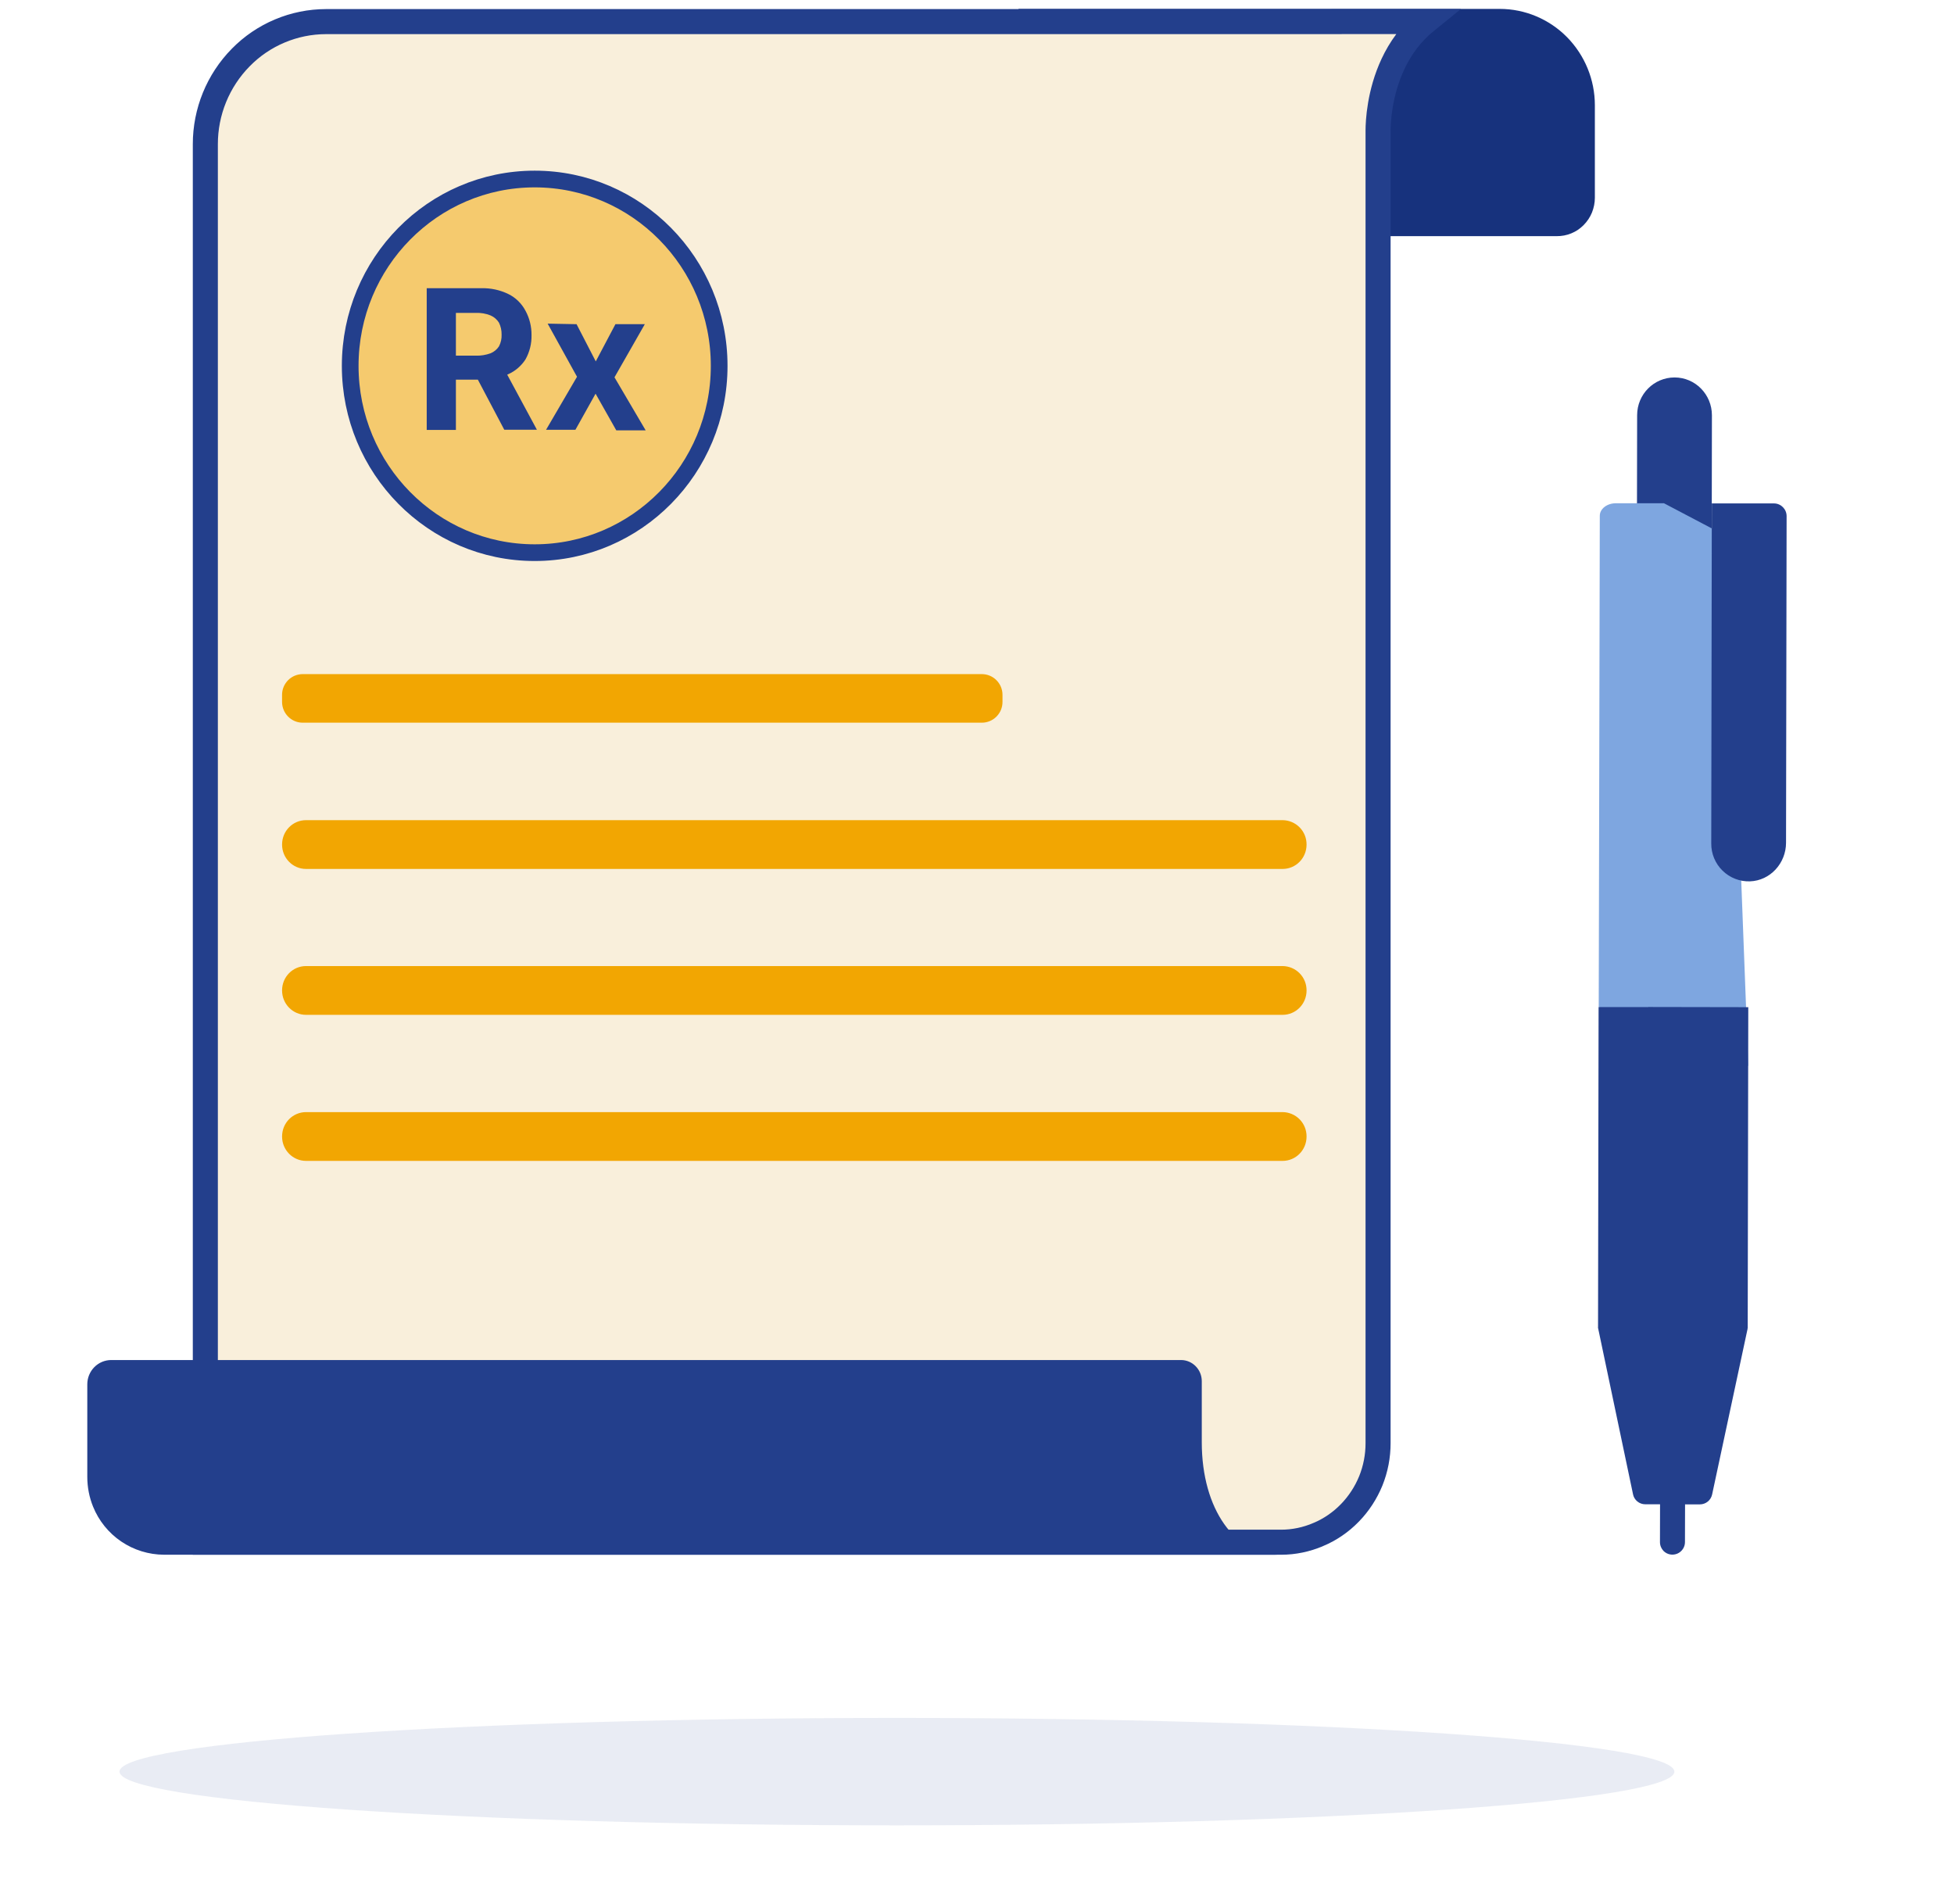 <svg width="117" height="114" viewBox="0 0 117 114" fill="none" xmlns="http://www.w3.org/2000/svg">
<g opacity="0.1" filter="url(#filter0_f_1239_1017)">
<path d="M53.707 109.296C79.416 109.296 100.257 107.855 100.257 106.08C100.257 104.303 79.416 102.863 53.707 102.863C27.997 102.863 7.156 104.303 7.156 106.078C7.156 107.854 27.997 109.296 53.707 109.296Z" fill="#233F8C"/>
</g>
<path d="M60.986 0.533H89.803C91.309 0.533 92.761 1.143 93.828 2.224C94.897 3.312 95.496 4.776 95.496 6.302V11.839C95.496 12.144 95.435 12.442 95.323 12.725C95.208 13.004 95.04 13.258 94.827 13.473C94.617 13.688 94.365 13.858 94.087 13.972C93.808 14.087 93.51 14.143 93.21 14.14H60.984L60.986 0.533Z" fill="#17327D"/>
<path d="M79.713 1.294H80.024L80.029 1.289H85.36C84.455 2.023 83.831 2.928 83.408 3.83C82.595 5.563 82.515 7.29 82.515 7.824V86.403V86.405C82.517 87.181 82.369 87.951 82.079 88.67C81.785 89.388 81.357 90.044 80.82 90.593L80.818 90.595C80.283 91.145 79.643 91.583 78.936 91.882L78.935 91.882C78.225 92.184 77.476 92.342 76.716 92.342H12.295L12.295 8.636L12.295 8.635C12.293 6.693 13.054 4.828 14.415 3.444L14.416 3.443C15.082 2.763 15.876 2.224 16.753 1.855C17.629 1.486 18.57 1.295 19.52 1.294H79.713Z" fill="#F9EFDB" stroke="#233F8C" stroke-width="1.5"/>
<path d="M9.81 93.092H76.525C74.002 93.092 71.959 90.418 71.959 86.353V82.697C71.96 82.364 71.829 82.044 71.595 81.806C71.481 81.689 71.345 81.596 71.195 81.532C71.044 81.468 70.883 81.434 70.719 81.434H6.655C6.467 81.435 6.281 81.473 6.107 81.546C5.934 81.62 5.777 81.727 5.645 81.861C5.376 82.136 5.226 82.505 5.227 82.89V88.432C5.227 89.042 5.344 89.65 5.573 90.214C5.915 91.061 6.502 91.786 7.257 92.299C8.013 92.811 8.904 93.087 9.816 93.091H9.809L9.81 93.092Z" fill="#233F8C"/>
<path d="M32.016 33.091C38.121 33.091 43.062 28.073 43.062 21.906C43.062 15.737 38.121 10.719 32.016 10.719C25.909 10.719 20.969 15.737 20.969 21.906C20.969 28.073 25.909 33.091 32.016 33.091Z" fill="#F2A602" fill-opacity="0.5" stroke="#233F8C"/>
<path d="M58.792 40.363H18.123C17.961 40.364 17.8 40.397 17.649 40.459C17.499 40.522 17.363 40.614 17.248 40.73C17.134 40.846 17.043 40.983 16.981 41.133C16.919 41.284 16.888 41.446 16.889 41.608V42.026C16.889 42.713 17.443 43.272 18.123 43.272H58.792C58.955 43.272 59.116 43.239 59.266 43.176C59.417 43.113 59.553 43.021 59.668 42.905C59.782 42.789 59.873 42.652 59.935 42.501C59.996 42.35 60.028 42.188 60.027 42.026V41.608C60.028 41.446 59.996 41.284 59.934 41.133C59.873 40.983 59.782 40.846 59.667 40.73C59.553 40.614 59.416 40.522 59.266 40.459C59.116 40.397 58.955 40.364 58.792 40.363ZM76.798 49.108H18.325C17.531 49.108 16.89 49.756 16.89 50.563V50.575C16.89 51.376 17.531 52.029 18.325 52.029H76.798C77.592 52.029 78.233 51.38 78.233 50.573V50.563C78.235 50.179 78.085 49.811 77.816 49.538C77.547 49.266 77.181 49.111 76.798 49.108ZM76.798 57.844H18.325C17.531 57.844 16.89 58.492 16.89 59.299V59.309C16.89 60.111 17.531 60.765 18.325 60.765H76.798C77.592 60.765 78.233 60.116 78.233 59.309V59.299C78.235 58.915 78.085 58.547 77.816 58.274C77.547 58.002 77.181 57.847 76.798 57.844ZM76.798 66.589H18.325C17.531 66.589 16.89 67.237 16.89 68.044V68.056C16.89 68.856 17.531 69.51 18.325 69.51H76.798C77.592 69.51 78.233 68.861 78.233 68.054V68.044C78.235 67.66 78.085 67.292 77.816 67.019C77.547 66.747 77.181 66.592 76.798 66.589Z" fill="#F2A602"/>
<path d="M25.551 25.733V17.257H28.822C29.38 17.242 29.933 17.36 30.441 17.607C30.878 17.821 31.235 18.172 31.464 18.605C31.708 19.051 31.832 19.558 31.826 20.065C31.838 20.574 31.713 21.077 31.464 21.521C31.21 21.914 30.847 22.223 30.42 22.412C29.905 22.639 29.346 22.748 28.784 22.733H26.566V21.295H28.494C28.794 21.306 29.09 21.255 29.374 21.154C29.58 21.07 29.756 20.924 29.878 20.738C29.991 20.52 30.045 20.276 30.034 20.032C30.039 19.786 29.985 19.542 29.878 19.321C29.758 19.129 29.582 18.977 29.374 18.887C29.095 18.775 28.794 18.723 28.494 18.735H27.298V25.744H25.555L25.551 25.733ZM30.073 21.882L32.149 25.732H30.195L28.164 21.882H30.073ZM34.523 19.411L35.673 21.639L36.85 19.411H38.61L36.794 22.592L38.66 25.767H36.901L35.661 23.573L34.455 25.733H32.697L34.55 22.559L32.792 19.378L34.516 19.411H34.523Z" fill="#233F8C"/>
<path d="M99.405 87.228L99.394 92.337C99.394 92.544 99.478 92.731 99.612 92.871C99.718 92.975 99.852 93.045 99.997 93.073C100.142 93.101 100.293 93.085 100.429 93.028C100.565 92.971 100.682 92.875 100.764 92.752C100.847 92.629 100.891 92.485 100.891 92.337L100.904 87.228H99.405ZM100.266 22.6C101.505 22.6 102.505 23.614 102.505 24.867L102.489 34.848H98.01L98.027 24.861C98.027 23.608 99.032 22.6 100.27 22.6H100.266Z" fill="#233F8C"/>
<path d="M103.47 32.151L99.634 30.133H96.753C96.498 30.133 96.254 30.212 96.073 30.352C95.893 30.492 95.791 30.683 95.791 30.881L95.727 60.296L104.683 63.825L103.476 32.146L103.47 32.151Z" fill="#7EA6E0"/>
<path d="M102.494 30.143H106.229C106.641 30.149 106.977 30.486 106.977 30.903L106.943 50.459C106.943 51.689 105.994 52.732 104.782 52.772C104.479 52.782 104.178 52.73 103.896 52.62C103.614 52.51 103.357 52.344 103.141 52.132C102.925 51.921 102.753 51.667 102.637 51.388C102.521 51.108 102.462 50.808 102.465 50.505L102.499 30.143H102.494Z" fill="#233F8C"/>
<path d="M101.689 62.319L98.706 60.301H95.719L95.686 79.507L101.649 84.739L101.689 62.313V62.319Z" fill="#233F8C"/>
<path d="M98.706 60.3L98.662 84.735L104.648 79.519L104.682 60.306L98.706 60.295V60.3Z" fill="#233F8C"/>
<path d="M97.78 89.472C97.814 89.641 97.906 89.793 98.039 89.902C98.173 90.011 98.34 90.071 98.512 90.071H100.147L101.655 81.528L98.672 79.508H95.686L97.78 89.467V89.472Z" fill="#233F8C"/>
<path d="M101.784 90.077C101.956 90.077 102.122 90.018 102.256 89.91C102.389 89.802 102.481 89.652 102.517 89.484L104.649 79.524L98.674 79.514L100.148 90.075L101.784 90.077Z" fill="#233F8C"/>
<defs>
<filter id="filter0_f_1239_1017" x="3.156" y="98.863" width="101.102" height="14.434" filterUnits="userSpaceOnUse" color-interpolation-filters="sRGB">
<feFlood flood-opacity="0" result="BackgroundImageFix"/>
<feBlend mode="normal" in="SourceGraphic" in2="BackgroundImageFix" result="shape"/>
<feGaussianBlur stdDeviation="2" result="effect1_foregroundBlur_1239_1017"/>
</filter>
</defs>
</svg>
